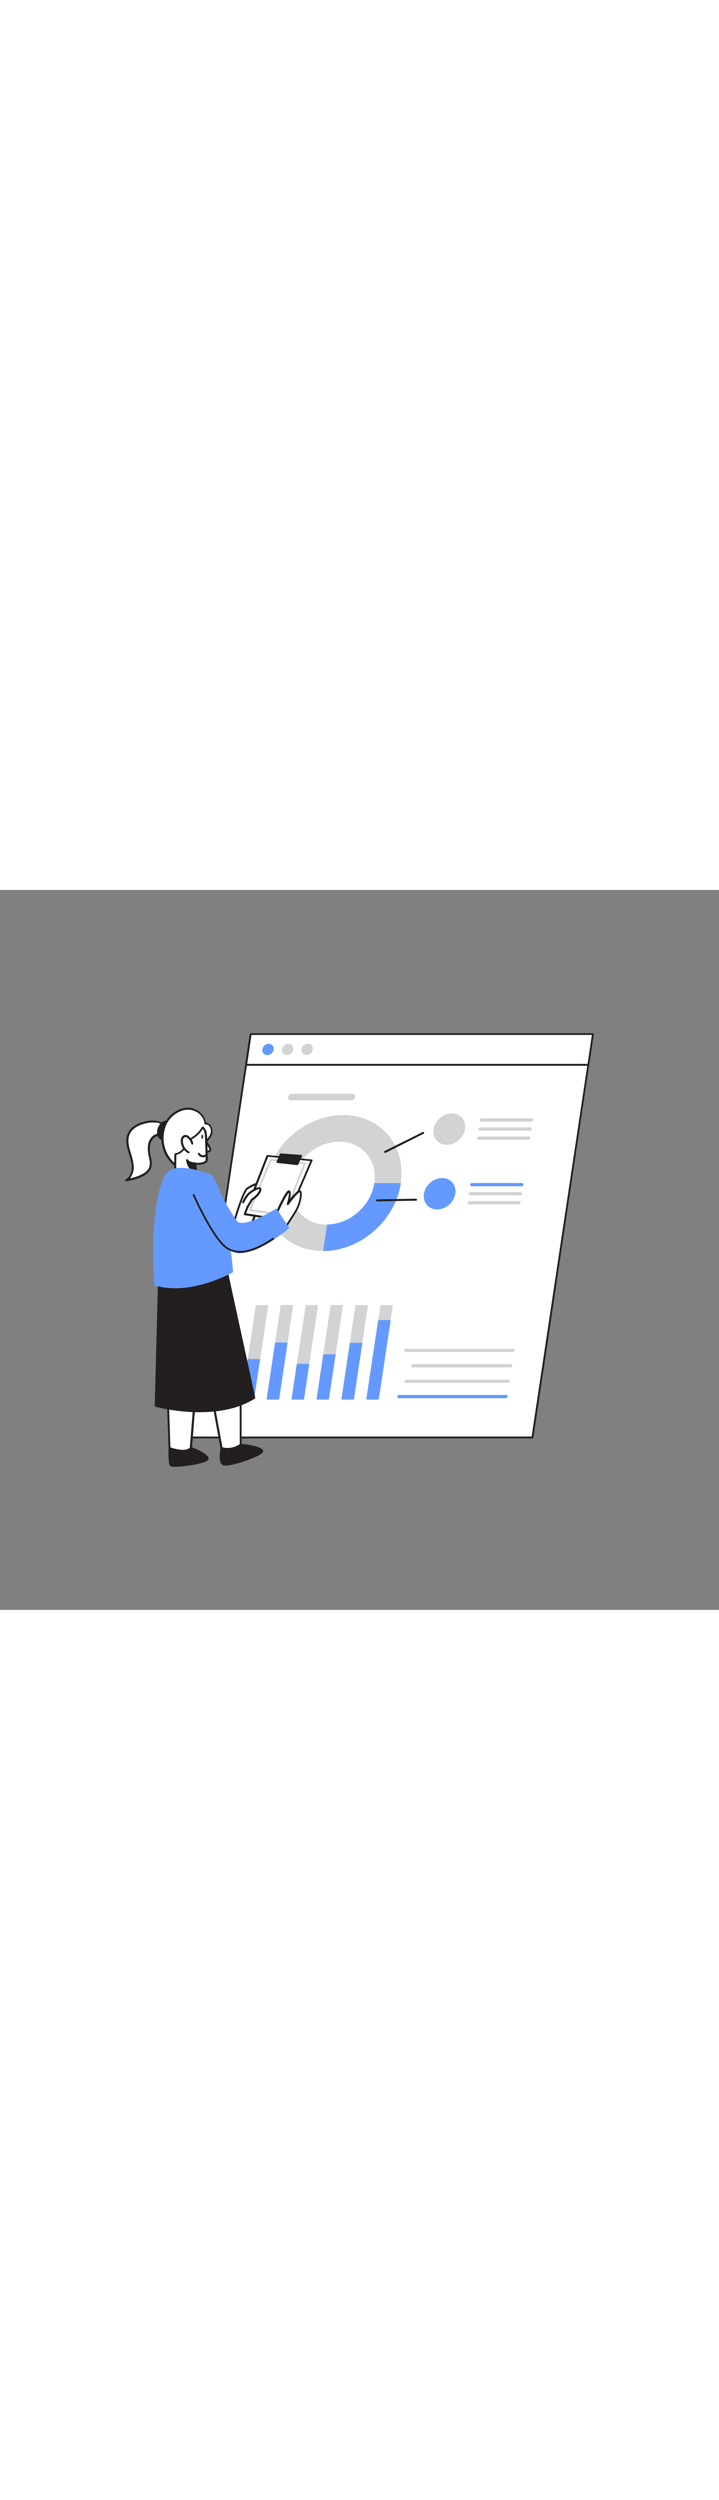 <svg version="1.1" id="Layer_1" xmlns="http://www.w3.org/2000/svg" xmlns:xlink="http://www.w3.org/1999/xlink" x="0px" y="0px" viewBox="0 0 500 500" style="width: 144px;" xml:space="preserve" data-imageid="online-search-22" imageName="Online Search" class="illustrations_image">
<rect x="0" y="0" width="500" height="500" fill="#808080" stroke="none"/>
<style type="text/css">
	.st0_online-search-22{fill:#FFFFFF;}
	.st1_online-search-22{fill:#231F20;}
	.st2_online-search-22{fill:#D1D3D4;}
	.st3_online-search-22{fill:#68E1FD;}
</style>
<g id="Datascreen_online-search-22">
	<polygon class="st0_online-search-22" points="370.3,380.3 132.3,380.3 174.3,100.1 412.3,100.1 &#9;"/>
	<path class="st1_online-search-22" d="M370.3,380.9h-238c-0.2,0-0.4-0.1-0.5-0.2c-0.1-0.1-0.2-0.3-0.1-0.5L173.7,100c0-0.3,0.3-0.5,0.6-0.5h238&#10;&#9;&#9;c0.4,0,0.6,0.3,0.6,0.6c0,0,0,0.1,0,0.1l-42,280.2C370.9,380.8,370.6,381,370.3,380.9z M133,379.6h236.7l41.9-279H174.9L133,379.6z&#10;&#9;&#9;"/>
	<polygon class="st0_online-search-22" points="409.1,121.4 171.1,121.4 174.3,100.1 412.3,100.1 &#9;"/>
	<path class="st1_online-search-22" d="M409.1,122.1h-238c-0.2,0-0.4-0.1-0.5-0.2c-0.1-0.1-0.2-0.3-0.1-0.5l3.2-21.3c0-0.3,0.3-0.5,0.6-0.5h238&#10;&#9;&#9;c0.4,0,0.6,0.3,0.6,0.6c0,0,0,0.1,0,0.1l-3.2,21.4C409.7,121.9,409.4,122.1,409.1,122.1z M171.9,120.8h236.7l3-20.1H174.9&#10;&#9;&#9;L171.9,120.8z"/>
	<path class="st2_online-search-22" d="M356.5,320.9h-74.3c-0.6,0-1-0.4-1-1c0-0.1,0-0.1,0-0.1l0,0c0.1-0.7,0.7-1.1,1.3-1.1h74.3c0.6,0,1,0.4,1,1&#10;&#9;&#9;c0,0.1,0,0.1,0,0.2l0,0C357.7,320.4,357.1,320.8,356.5,320.9z"/>
	<path class="st2_online-search-22" d="M354.9,331.6h-68.1c-0.5,0-0.9-0.4-0.9-0.9c0-0.1,0-0.1,0-0.2v-0.1c0.1-0.6,0.6-1.1,1.3-1.1h68.1&#10;&#9;&#9;c0.5,0,0.9,0.4,1,0.9c0,0.1,0,0.1,0,0.2v0.1C356.1,331.1,355.5,331.6,354.9,331.6z"/>
	<path class="st2_online-search-22" d="M353.3,342.3h-71c-0.6,0-1-0.4-1-1c0,0,0-0.1,0-0.1v0c0.1-0.6,0.6-1.1,1.3-1.1h71c0.5,0,0.9,0.4,1,0.9&#10;&#9;&#9;c0,0.1,0,0.2,0,0.2v0C354.4,341.8,353.9,342.3,353.3,342.3z"/>
	<path class="st3_online-search-22 targetColor" d="M351.6,353h-74.3c-0.6,0-1-0.4-1-1c0-0.1,0-0.1,0-0.2l0,0c0.1-0.6,0.7-1.1,1.3-1.1H352c0.6,0,1,0.4,1,1&#10;&#9;&#9;c0,0.1,0,0.1,0,0.2l0,0C352.9,352.5,352.3,353,351.6,353z" style="fill: rgb(100, 154, 255);"/>
	<polygon class="st2_online-search-22" points="176.7,353.9 168.1,353.9 177.9,288.3 186.6,288.3 &#9;"/>
	<polygon class="st3_online-search-22 targetColor" points="176.7,353.9 168.1,353.9 172.3,325.8 180.9,325.8 &#9;" style="fill: rgb(100, 154, 255);"/>
	<polygon class="st2_online-search-22" points="194.1,353.9 185.4,353.9 195.2,288.3 203.9,288.3 &#9;"/>
	<polygon class="st3_online-search-22 targetColor" points="194.1,353.9 185.4,353.9 191.3,314.3 200,314.3 &#9;" style="fill: rgb(100, 154, 255);"/>
	<polygon class="st2_online-search-22" points="211.4,353.9 202.7,353.9 212.6,288.3 221.2,288.3 &#9;"/>
	<polygon class="st3_online-search-22 targetColor" points="211.4,353.9 202.7,353.9 206.4,329.1 215.1,329.1 &#9;" style="fill: rgb(100, 154, 255);"/>
	<polygon class="st2_online-search-22" points="228.7,353.9 220.1,353.9 229.9,288.3 238.6,288.3 &#9;"/>
	<polygon class="st3_online-search-22 targetColor" points="228.7,353.9 220.1,353.9 224.8,322.5 233.4,322.5 &#9;" style="fill: rgb(100, 154, 255);"/>
	<polygon class="st2_online-search-22" points="246.1,353.9 237.4,353.9 247.2,288.3 255.9,288.3 &#9;"/>
	<polygon class="st3_online-search-22 targetColor" points="246.1,353.9 237.4,353.9 243.3,314.5 252,314.5 &#9;" style="fill: rgb(100, 154, 255);"/>
	<polygon class="st2_online-search-22" points="263.4,353.9 254.7,353.9 264.6,288.3 273.2,288.3 &#9;"/>
	<polygon class="st3_online-search-22 targetColor" points="263.4,353.9 254.7,353.9 263,298.7 271.7,298.7 &#9;" style="fill: rgb(100, 154, 255);"/>
	<path class="st2_online-search-22" d="M238.6,156.3c26,0,44,21.2,40.1,47.2s-28.3,47.2-54.3,47.2s-44-21.2-40.1-47.2S212.6,156.3,238.6,156.3z&#10;&#9;&#9; M235.9,174.8c-15.9,0-30.7,12.9-33.1,28.8s8.6,28.8,24.4,28.8s30.7-12.9,33.1-28.8S251.7,174.8,235.9,174.8L235.9,174.8z"/>
	<path class="st3_online-search-22 targetColor" d="M278.8,203.6c-3.9,26-28.1,47.1-54.1,47.2l2.8-18.5c15.8-0.1,30.5-13,32.8-28.7H278.8z" style="fill: rgb(100, 154, 255);"/>
	
		<ellipse transform="matrix(0.733 -0.68 0.68 0.733 -29.541 256.846)" class="st2_online-search-22" cx="312.5" cy="166.1" rx="11.8" ry="10.1"/>
	<path class="st2_online-search-22" d="M369.4,160.9h-34.7c-0.6,0-1-0.4-1-1c0-0.1,0-0.1,0-0.2l0,0c0.1-0.6,0.7-1.1,1.3-1.1h34.7c0.6,0,1,0.4,1,1&#10;&#9;&#9;c0,0.1,0,0.1,0,0.2l0,0C370.6,160.4,370.1,160.8,369.4,160.9z"/>
	<path class="st2_online-search-22" d="M368.5,167.2h-34.7c-0.6,0-1-0.4-1-1c0-0.1,0-0.1,0-0.2l0,0c0.1-0.6,0.7-1.1,1.3-1.1h34.7c0.6,0,1,0.4,1,1&#10;&#9;&#9;c0,0.1,0,0.1,0,0.2l0,0C369.7,166.7,369.1,167.2,368.5,167.2z"/>
	<path class="st2_online-search-22" d="M367.5,173.5h-34.7c-0.6,0-1-0.4-1-1c0-0.1,0-0.1,0-0.2l0,0c0.1-0.6,0.7-1.1,1.3-1.1h34.7c0.6,0,1,0.4,1,1&#10;&#9;&#9;c0,0.1,0,0.1,0,0.2l0,0C368.7,173,368.2,173.5,367.5,173.5z"/>
	
		<ellipse transform="matrix(0.733 -0.68 0.68 0.733 -61.9 264.25)" class="st3_online-search-22 targetColor" cx="305.8" cy="211" rx="11.8" ry="10.1" style="fill: rgb(100, 154, 255);"/>
	<path class="st3_online-search-22 targetColor" d="M362.7,205.8H328c-0.6,0-1-0.4-1-1c0-0.1,0-0.1,0-0.2l0,0c0.1-0.6,0.7-1.1,1.3-1.1H363c0.6,0,1,0.4,1,1&#10;&#9;&#9;c0,0.1,0,0.1,0,0.2l0,0C363.9,205.3,363.3,205.8,362.7,205.8z" style="fill: rgb(100, 154, 255);"/>
	<path class="st2_online-search-22" d="M361.8,212.1H327c-0.6,0-1-0.4-1-1c0-0.1,0-0.1,0-0.2l0,0c0.1-0.6,0.7-1.1,1.3-1.1H362c0.6,0,1,0.4,1,1&#10;&#9;&#9;c0,0.1,0,0.1,0,0.2l0,0C362.9,211.6,362.4,212.1,361.8,212.1z"/>
	<path class="st2_online-search-22" d="M360.8,218.4h-34.7c-0.6,0-1-0.4-1-1c0-0.1,0-0.1,0-0.2l0,0c0.1-0.6,0.7-1.1,1.3-1.1h34.7c0.6,0,1,0.4,1,1&#10;&#9;&#9;c0,0.1,0,0.1,0,0.2l0,0C362,217.9,361.5,218.4,360.8,218.4z"/>
	<path class="st1_online-search-22" d="M267.8,182.6c-0.3,0-0.5-0.1-0.6-0.4c-0.2-0.3,0-0.8,0.3-0.9l26.5-13.2c0.3-0.2,0.8,0,0.9,0.3&#10;&#9;&#9;c0.2,0.3,0,0.8-0.3,0.9c0,0,0,0,0,0l-26.5,13.3C268,182.6,267.9,182.6,267.8,182.6z"/>
	<path class="st1_online-search-22" d="M262.2,216.3c-0.4,0-0.7-0.3-0.7-0.7c0-0.4,0.3-0.7,0.7-0.7c0,0,0,0,0,0l27.1-0.5l0,0c0.4,0,0.7,0.3,0.7,0.7&#10;&#9;&#9;c0,0.4-0.3,0.7-0.7,0.7c0,0,0,0,0,0L262.2,216.3L262.2,216.3z"/>
	<path class="st2_online-search-22" d="M244.3,146.1h-41.9c-1.1,0.1-2-0.8-2-1.8c0-0.2,0-0.3,0-0.5l0,0c0.2-1.3,1.3-2.3,2.6-2.3h42&#10;&#9;&#9;c1.1-0.1,2,0.8,2,1.8c0,0.2,0,0.3,0,0.5l0,0C246.8,145.2,245.6,146.1,244.3,146.1z"/>
	
		<ellipse transform="matrix(0.733 -0.68 0.68 0.733 -25.589 156.304)" class="st3_online-search-22 targetColor" cx="186.4" cy="110.8" rx="4.2" ry="3.7" style="fill: rgb(100, 154, 255);"/>
	<ellipse transform="matrix(0.733 -0.68 0.68 0.733 -21.962 165.541)" class="st2_online-search-22" cx="200" cy="110.8" rx="4.2" ry="3.7"/>
	
		<ellipse transform="matrix(0.733 -0.68 0.68 0.733 -18.334 174.791)" class="st2_online-search-22" cx="213.6" cy="110.8" rx="4.2" ry="3.7"/>
</g>
<g id="Character_online-search-22">
	<path class="st1_online-search-22" d="M154.1,387.6c0,0-1.9,9.2,1,11.2s27.9-6.4,27.2-9.3s-14.9-4.3-14.9-4.3S156.2,388.5,154.1,387.6z"/>
	<path class="st1_online-search-22" d="M156.7,399.8c-0.7,0.1-1.4-0.1-2-0.4c-3.2-2.2-1.5-10.9-1.3-11.9c0-0.2,0.2-0.4,0.4-0.5c0.2-0.1,0.4-0.1,0.6,0&#10;&#9;&#9;c1.3,0.6,8.3-1.1,12.8-2.4c0.1,0,0.2,0,0.3,0c3.4,0.4,14.7,1.7,15.5,4.8c0.2,1-0.8,1.9-1.6,2.4&#10;&#9;&#9;C176.9,394.8,162.5,399.8,156.7,399.8z M154.6,388.5c-0.6,3.4-0.9,8.6,0.9,9.8c1.2,0.8,9.2-0.8,17.8-4.2c6.6-2.5,8.2-4.1,8.3-4.5&#10;&#9;&#9;c-0.4-1.4-7.6-3-14.1-3.7C165.5,386.5,157.7,388.7,154.6,388.5z"/>
	<path class="st1_online-search-22" d="M117.8,387.6c0,0-0.3,10.6,0.8,11.9s26.9-1.4,25.6-4.9s-11.6-7-11.6-7L117.8,387.6z"/>
	<path class="st1_online-search-22" d="M121.7,400.6c-1.8,0-3.2-0.2-3.5-0.6c-1.2-1.4-1.1-9.9-1-12.4c0-0.4,0.3-0.7,0.7-0.7h14.9c0.1,0,0.2,0,0.2,0&#10;&#9;&#9;c1.1,0.4,10.6,3.8,12,7.4c0.2,0.6,0.2,1.4-1.2,2.3C140.5,398.6,127.9,400.6,121.7,400.6z M118.5,388.3c-0.1,4.8,0.1,10.1,0.7,10.8&#10;&#9;&#9;c1.4,0.7,18.9-0.9,23.6-3.5c0.7-0.4,0.8-0.6,0.8-0.7c-1-2.6-8.2-5.6-11-6.6L118.5,388.3z"/>
	<path class="st0_online-search-22" d="M116.7,352.6l1.2,35c0,0,11,4.3,14.9,0l3-38.5L116.7,352.6z"/>
	<path class="st1_online-search-22" d="M127.1,390.2c-3.3-0.1-6.5-0.8-9.5-2c-0.3-0.1-0.4-0.4-0.4-0.6l-1.2-35c0-0.3,0.2-0.7,0.6-0.7l19.1-3.5&#10;&#9;&#9;c0.2,0,0.4,0,0.6,0.2c0.2,0.1,0.2,0.4,0.2,0.6l-3,38.5c0,0.2-0.1,0.3-0.2,0.4C131.8,389.7,129.5,390.2,127.1,390.2z M118.5,387.1&#10;&#9;&#9;c2,0.7,10.3,3.4,13.5,0.2l3-37.3l-17.6,3.2L118.5,387.1z"/>
	<path class="st0_online-search-22" d="M167.4,347.7v37.6c-3.9,2.7-8.7,3.6-13.3,2.4l-8.2-45.1L167.4,347.7z"/>
	<path class="st1_online-search-22" d="M158.2,388.9c-1.5,0-2.9-0.2-4.4-0.6c-0.3-0.1-0.4-0.3-0.5-0.5l-8.2-45.1c0-0.2,0-0.5,0.2-0.6&#10;&#9;&#9;c0.2-0.2,0.4-0.2,0.6-0.2l21.6,5.2c0.3,0.1,0.5,0.4,0.5,0.7v37.6c0,0.2-0.1,0.4-0.3,0.5C165,387.8,161.7,388.9,158.2,388.9z&#10;&#9;&#9; M154.7,387.1c4.1,1,8.5,0.2,12-2.2v-36.7l-20-4.8L154.7,387.1z"/>
	<path class="st1_online-search-22" d="M111,254.9l-2.7,103.3c0,0,41.6,11.7,68.5-5.6L157.6,265L111,254.9z"/>
	<path class="st1_online-search-22" d="M138.8,362.7c-10.3,0-20.7-1.3-30.7-3.8c-0.3-0.1-0.5-0.4-0.5-0.7l2.7-103.3c0-0.2,0.1-0.4,0.3-0.5&#10;&#9;&#9;c0.2-0.1,0.4-0.2,0.6-0.1l46.7,10.1c0.3,0.1,0.5,0.3,0.5,0.5l19.1,87.6c0.1,0.3-0.1,0.6-0.3,0.7&#10;&#9;&#9;C165.6,360.6,151.4,362.7,138.8,362.7z M109,357.7c4.9,1.2,42.3,10.1,66.9-5.4l-18.9-86.7l-45.4-9.8L109,357.7z"/>
	<path class="st0_online-search-22" d="M161.3,235.6c0,0,7.1-25.9,10.6-28.4s10.2-5.5,10.2-2s-5,31.2-12.8,30.4S161.3,235.6,161.3,235.6z"/>
	<path class="st1_online-search-22" d="M169.7,236.3c-0.1,0-0.3,0-0.4,0c-5.8-0.7-7.2-0.3-7.4-0.2c-0.2,0.2-0.4,0.3-0.7,0.2c-0.4-0.1-0.6-0.5-0.5-0.8&#10;&#9;&#9;c0,0,0,0,0,0c0,0,0-0.1,0-0.1c0.9-3.1,7.3-26.1,10.9-28.6c1.8-1.3,7.7-4.8,10.2-3.4c0.7,0.4,1.2,1.2,1.1,2c0,3.1-3.7,24.1-9.9,29.7&#10;&#9;&#9;C172,235.7,170.9,236.2,169.7,236.3z M162,235.8L162,235.8L162,235.8z M163.8,234.5c1.9,0,3.7,0.2,5.6,0.4c1,0.1,1.9-0.3,2.6-1&#10;&#9;&#9;c5.8-5.2,9.4-25.9,9.4-28.6c0-0.6-0.2-0.7-0.3-0.7c-1.3-0.7-5.7,1.2-8.8,3.3c-2.3,1.6-7.1,16.4-10,26.8&#10;&#9;&#9;C162.8,234.5,163.3,234.5,163.8,234.5z"/>
	<path class="st0_online-search-22" d="M198.8,229.5c-0.6,0-28.6-4.3-28.6-4.3l15.8-40.5l30.8,3.1L198.8,229.5z"/>
	<path class="st1_online-search-22" d="M198.8,230.2c-0.7,0-22.1-3.3-28.7-4.3c-0.4-0.1-0.6-0.4-0.6-0.8c0,0,0-0.1,0-0.1l15.8-40.5&#10;&#9;&#9;c0.1-0.3,0.4-0.5,0.7-0.4l30.8,3.1c0.2,0,0.4,0.1,0.5,0.3c0.1,0.2,0.1,0.4,0,0.6l-18,41.7C199.3,230,199.1,230.1,198.8,230.2z&#10;&#9;&#9; M171.2,224.6c10.1,1.6,24.4,3.8,27.2,4.1l17.4-40.4l-29.3-3L171.2,224.6z"/>
	<path class="st2_online-search-22" d="M197.7,226.7h-0.1l-23.9-3.7c-0.2,0-0.4-0.2-0.5-0.4c-0.1-0.2-0.1-0.4,0-0.6l14.5-35c0.1-0.3,0.4-0.5,0.7-0.4&#10;&#9;&#9;l23.7,2.7c0.2,0,0.4,0.1,0.5,0.3c0.1,0.2,0.1,0.4,0,0.6l-14.3,36C198.2,226.5,198,226.7,197.7,226.7z M174.8,221.7l22.5,3.5&#10;&#9;&#9;l13.7-34.6l-22.2-2.6L174.8,221.7z"/>
	<path class="st0_online-search-22" d="M109,161.1c-2.7-0.4-5.5-0.3-8.2,0.4c-4.6,1.1-9.3,3.5-11.3,7.8c-1.6,3.5-1,7.6,0,11.3s2.5,7.3,2.7,11.2&#10;&#9;&#9;s-1.2,8.1-4.6,9.9c4.2-0.9,8.4-1.7,12-3.9c2.2-1.1,4-3.1,4.8-5.4c0.4-2,0.4-4-0.2-6c-0.6-3-1.2-6-0.7-9s2.3-6,5.2-6.9&#10;&#9;&#9;c2.5-0.8,9.8,0.9,9.6-3.4C118.3,163.6,111.7,161.5,109,161.1z"/>
	<path class="st1_online-search-22" d="M87.7,202.3c-0.4,0-0.7-0.3-0.7-0.7c0-0.2,0.1-0.5,0.4-0.6c3.4-1.8,4.4-6.1,4.2-9.2c-0.3-2.8-0.9-5.5-1.8-8.1&#10;&#9;&#9;c-0.3-0.9-0.6-1.9-0.9-2.9c-1.4-4.9-1.4-8.7,0-11.8c2.4-5.3,8.4-7.4,11.8-8.2c2.8-0.7,5.6-0.9,8.4-0.4c2.7,0.5,9.8,2.6,10,6.6&#10;&#9;&#9;c0.1,0.9-0.2,1.8-0.8,2.4c-1.3,1.4-4,1.4-6.3,1.5c-1,0-2,0-3,0.2c-2.9,0.9-4.3,4-4.7,6.4c-0.3,2.8,0,5.6,0.7,8.4l0.1,0.4&#10;&#9;&#9;c0.6,2.1,0.6,4.3,0.1,6.4c-0.7,2.2-2.4,4.2-5.2,5.8c-3.8,2.2-8.1,3.1-12.3,3.9L87.7,202.3z M106.2,161.5c-1.7,0-3.5,0.2-5.2,0.7&#10;&#9;&#9;c-3.1,0.7-8.7,2.7-10.8,7.4c-1.2,2.8-1.2,6.2,0.1,10.8c0.3,1,0.6,1.9,0.8,2.8c1,2.7,1.6,5.6,1.9,8.5c0.2,3.1-0.7,6.2-2.6,8.6&#10;&#9;&#9;c3.1-0.6,6.2-1.7,9-3.2c1.7-1,3.8-2.6,4.5-5c0.4-1.9,0.3-3.9-0.2-5.7l-0.1-0.4c-0.6-2.9-1.1-5.9-0.7-8.9c0.6-3.6,2.8-6.6,5.6-7.5&#10;&#9;&#9;c1.1-0.3,2.3-0.4,3.4-0.3c1.9,0,4.3-0.1,5.3-1.1c0.3-0.4,0.5-0.9,0.4-1.4c-0.2-2.8-6.1-4.8-8.8-5.3l0,0&#10;&#9;&#9;C108,161.6,107.1,161.5,106.2,161.5z"/>
	<path class="st1_online-search-22" d="M112.1,162.7c-1.2,1.3-2,3-2.1,4.9c-0.2,1.2,0,2.4,0.5,3.5c0.7,1.3,2,2.2,3.5,2.4c0.6,0.1,1.3,0,1.9-0.3&#10;&#9;&#9;c0.4-0.3,0.8-0.8,0.9-1.3C118.4,168.3,118.2,156.5,112.1,162.7z"/>
	<path class="st1_online-search-22" d="M114.6,174.1c-0.2,0-0.4,0-0.7,0c-1.7-0.2-3.2-1.2-4-2.7c-0.6-1.2-0.8-2.6-0.6-3.9c0.1-2,1-3.8,2.3-5.3l0,0&#10;&#9;&#9;c2.4-2.4,4-2.2,4.9-1.6c2.5,1.8,2.2,8.7,1,11.4c-0.2,0.6-0.7,1.2-1.2,1.6C115.8,174,115.2,174.2,114.6,174.1z M115.1,161.6&#10;&#9;&#9;c-1,0.2-1.9,0.8-2.5,1.6l0,0c-1.1,1.2-1.8,2.8-1.9,4.4c-0.2,1.1,0,2.1,0.4,3.1c0.6,1.1,1.7,1.8,3,2c0.5,0.1,1,0,1.4-0.2&#10;&#9;&#9;c0.3-0.3,0.6-0.6,0.7-1c1.1-2.3,1.2-8.5-0.5-9.7C115.5,161.7,115.3,161.6,115.1,161.6L115.1,161.6z M112.1,162.7L112.1,162.7z"/>
	<path class="st0_online-search-22" d="M130.7,192c-1.4,1-3.1,1.4-5.8,0.5c-2.2-0.8-4.1-2.1-5.7-3.9c-6.2-6.8-8-16.5-4.7-25&#10;&#9;&#9;c3.4-8.4,14.1-15.2,22.7-9.8c3,1.9,4.9,5,5.4,8.4c1.4-0.2,2.8,0.5,3.4,1.8c1.9,3,1.2,5.5-0.7,8.1c-3.2,4.3-6.8,8.3-9.8,12.7&#10;&#9;&#9;C133.8,187.6,132.7,190.5,130.7,192z"/>
	<path class="st1_online-search-22" d="M127.7,193.7c-1,0-2-0.2-3-0.5c-2.3-0.8-4.4-2.2-6-4.1c-6.4-6.9-8.2-16.9-4.8-25.7c2.2-5.4,6.7-9.5,12.1-11.4&#10;&#9;&#9;c3.9-1.4,8.2-0.9,11.6,1.3c2.9,1.9,5,4.9,5.6,8.3c1.4,0.1,2.7,0.9,3.4,2.1c2.4,3.8,0.8,6.9-0.8,9c-1.3,1.8-2.7,3.5-4.1,5.2&#10;&#9;&#9;c-1.9,2.4-4,4.9-5.7,7.5c-0.6,0.8-1.1,1.7-1.6,2.6c-0.8,1.8-2,3.3-3.5,4.6l0,0C130.1,193.4,128.9,193.8,127.7,193.7z M130.7,152.6&#10;&#9;&#9;c-1.4,0-2.8,0.2-4.2,0.7c-5.1,1.8-9.2,5.6-11.2,10.6c-3.2,8.3-1.4,17.7,4.5,24.2c1.5,1.7,3.3,2.9,5.4,3.7c2.9,0.9,4.3,0.2,5.2-0.4&#10;&#9;&#9;c1.3-1.2,2.3-2.6,3.1-4.2c0.5-0.9,1-1.8,1.6-2.7c1.8-2.6,3.8-5.2,5.8-7.6c1.4-1.7,2.8-3.4,4.1-5.2c2-2.7,2.2-4.9,0.7-7.4&#10;&#9;&#9;c-0.6-1-1.6-1.5-2.7-1.4c-0.2,0-0.4,0-0.5-0.1c-0.2-0.1-0.3-0.3-0.3-0.5c-0.4-3.3-2.3-6.2-5.1-7.9&#10;&#9;&#9;C135.1,153.3,132.9,152.6,130.7,152.6L130.7,152.6z M130.8,192L130.8,192z"/>
	<path class="st0_online-search-22" d="M142.2,173.4c0,0,4.6,6.1,3.8,7.5s-3.8,0.7-3.8,0.7"/>
	<path class="st1_online-search-22" d="M143.9,182.4c-0.6,0-1.2-0.1-1.7-0.2c-0.4-0.1-0.6-0.5-0.5-0.8s0.5-0.6,0.8-0.5l0,0c1,0.2,2.6,0.3,3-0.4&#10;&#9;&#9;c0.2-0.6-1.6-3.8-3.8-6.7c-0.2-0.3-0.2-0.8,0.1-1c0,0,0,0,0,0c0.3-0.2,0.7-0.2,1,0.1c0,0,0,0,0,0c1.8,2.4,4.8,6.7,3.9,8.3&#10;&#9;&#9;C146,182.1,144.9,182.5,143.9,182.4z"/>
	<path class="st0_online-search-22" d="M138.1,206.8c-6.5-0.9-16-9.8-16-10c-0.3-4.4-0.3-8.8-0.1-13.2c0,0,4.6-0.3,7-5.9c2.4-5.7,8-5.3,11.8-12.6&#10;&#9;&#9;c2.8,2,2.3,6.7,2.5,9.7c0.2,4.2,0.4,8.5,0.4,12.7c0,2.7-6.9,3.2-8.2,2.5C136.1,194,136.1,194,138.1,206.8z"/>
	<path class="st1_online-search-22" d="M138.1,207.5L138.1,207.5c-6.5-0.9-16.6-9.7-16.7-10.6c-0.3-4.4-0.3-8.9-0.1-13.4c0-0.4,0.3-0.6,0.7-0.7&#10;&#9;&#9;c0.2,0,4.2-0.3,6.4-5.5c1.2-2.9,3.2-4.3,5.4-5.8c2.7-1.7,5-4,6.5-6.8c0.2-0.3,0.6-0.5,1-0.3c0,0,0,0,0,0c2.6,1.9,2.7,5.6,2.8,8.6&#10;&#9;&#9;c0,0.6,0,1.1,0,1.6c0.2,4.2,0.4,8.5,0.4,12.8c0,1-0.6,1.9-1.5,2.3c-2,1-4.3,1.4-6.5,1.1c0.5,3.2,0.6,4.2,2.4,15.8&#10;&#9;&#9;C138.8,207,138.5,207.4,138.1,207.5C138.1,207.5,138.1,207.5,138.1,207.5L138.1,207.5z M122.7,196.5c1,1,8.7,8,14.5,9.4&#10;&#9;&#9;c-1.8-11.8-1.8-11.9-2.4-15.9c0-0.3,0.1-0.5,0.3-0.7c0.2-0.1,0.5-0.1,0.8,0c0.7,0.4,4.4,0.3,6.3-0.8c0.6-0.3,0.8-0.7,0.8-1.1&#10;&#9;&#9;c0-4.2-0.2-8.5-0.4-12.7c0-0.5,0-1.1,0-1.7c-0.1-2.4-0.1-5.3-1.6-7c-1.6,2.7-3.8,4.9-6.5,6.5c-2.1,1.4-3.8,2.7-4.9,5.2&#10;&#9;&#9;c-2,4.8-5.5,6-6.9,6.2C122.5,188.2,122.5,192.3,122.7,196.5L122.7,196.5z"/>
	<path class="st0_online-search-22" d="M143.4,184.3c0,0-3.1,2.2-5.1-1.1"/>
	<path class="st1_online-search-22" d="M141.1,185.7c-0.3,0-0.5,0-0.8-0.1c-1.1-0.3-2.1-1-2.6-2c-0.2-0.3-0.1-0.8,0.2-1c0.3-0.2,0.8-0.1,1,0.2&#10;&#9;&#9;c0,0,0,0,0,0c0.4,0.7,1,1.2,1.7,1.4c0.8,0.1,1.7-0.1,2.4-0.6c0.3-0.2,0.7-0.2,1,0.1c0,0,0,0,0,0c0.2,0.3,0.2,0.7-0.1,1c0,0,0,0,0,0&#10;&#9;&#9;C143,185.4,142,185.7,141.1,185.7z"/>
	<path class="st1_online-search-22" d="M135.5,189.9c0,0-3.6,0.1-5.4-2.3c0,0,0.6,6.5,6.3,8L135.5,189.9z"/>
	<path class="st1_online-search-22" d="M136.4,196.3h-0.2c-6-1.6-6.8-8.3-6.8-8.6c0-0.4,0.3-0.7,0.6-0.8c0.2,0,0.5,0.1,0.6,0.3c1.6,2.1,4.8,2,4.9,2&#10;&#9;&#9;c0.3,0,0.6,0.2,0.7,0.6l0.9,5.7c0,0.2,0,0.5-0.2,0.6C136.7,196.2,136.5,196.3,136.4,196.3z M131.2,189.5c0.6,2.2,2.2,4.1,4.3,5.1&#10;&#9;&#9;l-0.6-4C133.6,190.5,132.3,190.1,131.2,189.5z"/>
	
		<ellipse transform="matrix(6.457721e-03 -1 1 6.457721e-03 -31.67 310.905)" class="st1_online-search-22" cx="140.6" cy="171.4" rx="1.5" ry="0.6"/>
	<path class="st0_online-search-22" d="M133.7,176.1c-0.2-1.1-0.7-2-1.4-2.8c-0.5-0.7-1-1.3-1.7-1.8c-0.7-0.5-1.5-0.7-2.3-0.6&#10;&#9;&#9;c-0.7,0.2-1.3,0.7-1.6,1.4c-0.3,0.7-0.4,1.4-0.4,2.1c0.1,3.3,1.9,6.2,4.7,7.8l-0.2-0.2"/>
	<path class="st1_online-search-22" d="M131.1,182.9c-0.1,0-0.2,0-0.3-0.1c-3.1-1.7-5-4.9-5.1-8.4c0-0.8,0.1-1.7,0.5-2.4c0.4-0.9,1.1-1.5,2-1.8&#10;&#9;&#9;c1-0.2,2.1,0,2.9,0.7c0.7,0.6,1.3,1.2,1.8,2c0.8,0.9,1.3,2,1.5,3.2c0,0.4-0.3,0.7-0.6,0.8c-0.4,0-0.7-0.3-0.8-0.6&#10;&#9;&#9;c-0.2-0.9-0.6-1.8-1.2-2.5c-0.4-0.6-0.9-1.2-1.5-1.7c-0.5-0.4-1.1-0.6-1.7-0.4c-0.5,0.2-0.9,0.5-1.1,1c-0.2,0.6-0.4,1.2-0.3,1.8&#10;&#9;&#9;c0.1,2.8,1.5,5.3,3.8,6.9c0.2,0,0.3,0.1,0.4,0.2l0.2,0.2c0.3,0.2,0.3,0.6,0.1,0.9C131.5,182.8,131.3,182.9,131.1,182.9z"/>
	<path class="st3_online-search-22 targetColor" d="M145.8,197.4c0,0-22.5-9.1-29.5-1.2s-11.9,38.6-9,78.3c24.9,8,54.8-9.1,54.8-9.1S156.8,202.3,145.8,197.4z" style="fill: rgb(100, 154, 255);"/>
	<path class="st0_online-search-22" d="M192.9,223.4c0,0,7-15.4,8.3-13.8s-1.1,8.7-1.1,8.7s6.9-9.5,8.4-8.8s0.4,8.3-3,14s-7.8,12.2-7.8,12.2&#10;&#9;&#9;L192.9,223.4z"/>
	<path class="st1_online-search-22" d="M197.7,236.2L197.7,236.2c-0.3,0-0.6-0.2-0.7-0.4l-4.8-12.2c-0.1-0.2-0.1-0.4,0-0.6c2.4-5.2,6.6-14.1,8.5-14.4&#10;&#9;&#9;c0.3,0,0.7,0.1,0.9,0.3c0.9,1,0.6,3.5,0.1,5.7c3.6-4.6,6-6.6,7.1-6c0.4,0.3,0.8,0.7,0.9,1.2c0.7,2.5-0.7,8.9-3.6,13.8&#10;&#9;&#9;c-3.4,5.6-7.8,12.1-7.8,12.2C198.2,236.1,198,236.2,197.7,236.2z M193.7,223.4l4.2,10.6c1.4-2.1,4.5-6.8,7.1-11&#10;&#9;&#9;c3.5-5.8,4.1-12.4,3.3-13c-0.8,0.1-4.6,4.5-7.6,8.6c-0.2,0.3-0.6,0.4-0.9,0.2c-0.3-0.2-0.5-0.5-0.4-0.8c1-2.9,1.7-6.5,1.4-7.7&#10;&#9;&#9;C199.5,211.5,196.3,217.7,193.7,223.4L193.7,223.4z"/>
	<path class="st3_online-search-22 targetColor" d="M136.4,209.4c0,0,15,44.2,30.6,42.9s34.2-17.5,34.2-17.5l-9-13.6c0,0-22.8,14.3-27.3,8.8&#10;&#9;&#9;c-5.9-8.1-10.7-17-14.2-26.4C147.6,195.3,134.2,195.2,136.4,209.4z" style="fill: rgb(100, 154, 255);"/>
	<path class="st0_online-search-22" d="M169.1,216.8c0,0,1.9-4.1,4.1-6.1s8.7-5.7,7.8-2.3s-5.9,6.6-5.9,6.6s-1.1,2.2-3.1,5.2"/>
	<path class="st1_online-search-22" d="M172,221c-0.1,0-0.3,0-0.4-0.1c-0.3-0.2-0.4-0.7-0.2-1c0,0,0,0,0,0c2-3,3.1-5.1,3.1-5.1&#10;&#9;&#9;c0.1-0.1,0.1-0.2,0.2-0.3c0.1,0,4.8-3.1,5.6-6.2c0.1-0.2,0.1-0.3,0.1-0.5c-0.7-0.4-4.7,1.7-6.7,3.5s-3.9,5.8-4,5.9&#10;&#9;&#9;c-0.1,0.4-0.5,0.5-0.9,0.4c-0.4-0.1-0.5-0.5-0.4-0.9c0,0,0-0.1,0-0.1c0.1-0.2,2-4.3,4.3-6.3c1.2-1.1,6.5-4.8,8.4-3.6&#10;&#9;&#9;c0.4,0.2,0.9,0.8,0.6,2c-0.8,3.3-5.2,6.4-6.1,7c-0.3,0.6-1.4,2.5-3.1,5.1C172.4,220.9,172.2,221,172,221z"/>
	<path class="st1_online-search-22" d="M167.2,252c-3.3,0-6.5-0.9-9.3-2.5c-9.7-5.8-23.2-36-23.8-37.3c-0.2-0.3,0-0.8,0.3-0.9c0.3-0.2,0.8,0,0.9,0.3&#10;&#9;&#9;c0,0,0,0.1,0,0.1c0.1,0.3,13.8,31,23.2,36.7c9.6,5.7,21-0.2,31-6.7c0.3-0.2,0.7-0.2,1,0.1c0,0,0,0,0,0.1c0.2,0.3,0.1,0.8-0.2,1&#10;&#9;&#9;c0,0,0,0,0,0C183.1,247.5,175,252,167.2,252z"/>
	<polygon class="st1_online-search-22" points="195.1,183.6 192.9,188.9 206.6,190.4 209.2,184.7 &#9;"/>
	<path class="st1_online-search-22" d="M206.6,191.1L206.6,191.1l-13.7-1.5c-0.4,0-0.7-0.4-0.6-0.8c0-0.1,0-0.1,0.1-0.2l2.2-5.2&#10;&#9;&#9;c0.1-0.3,0.4-0.5,0.7-0.4l14.1,1c0.2,0,0.4,0.1,0.6,0.3c0.1,0.2,0.1,0.4,0,0.6l-2.6,5.7C207.1,190.9,206.9,191.1,206.6,191.1z&#10;&#9;&#9; M193.9,188.3l12.2,1.4l2-4.3l-12.6-0.9L193.9,188.3z"/>
</g>
</svg>